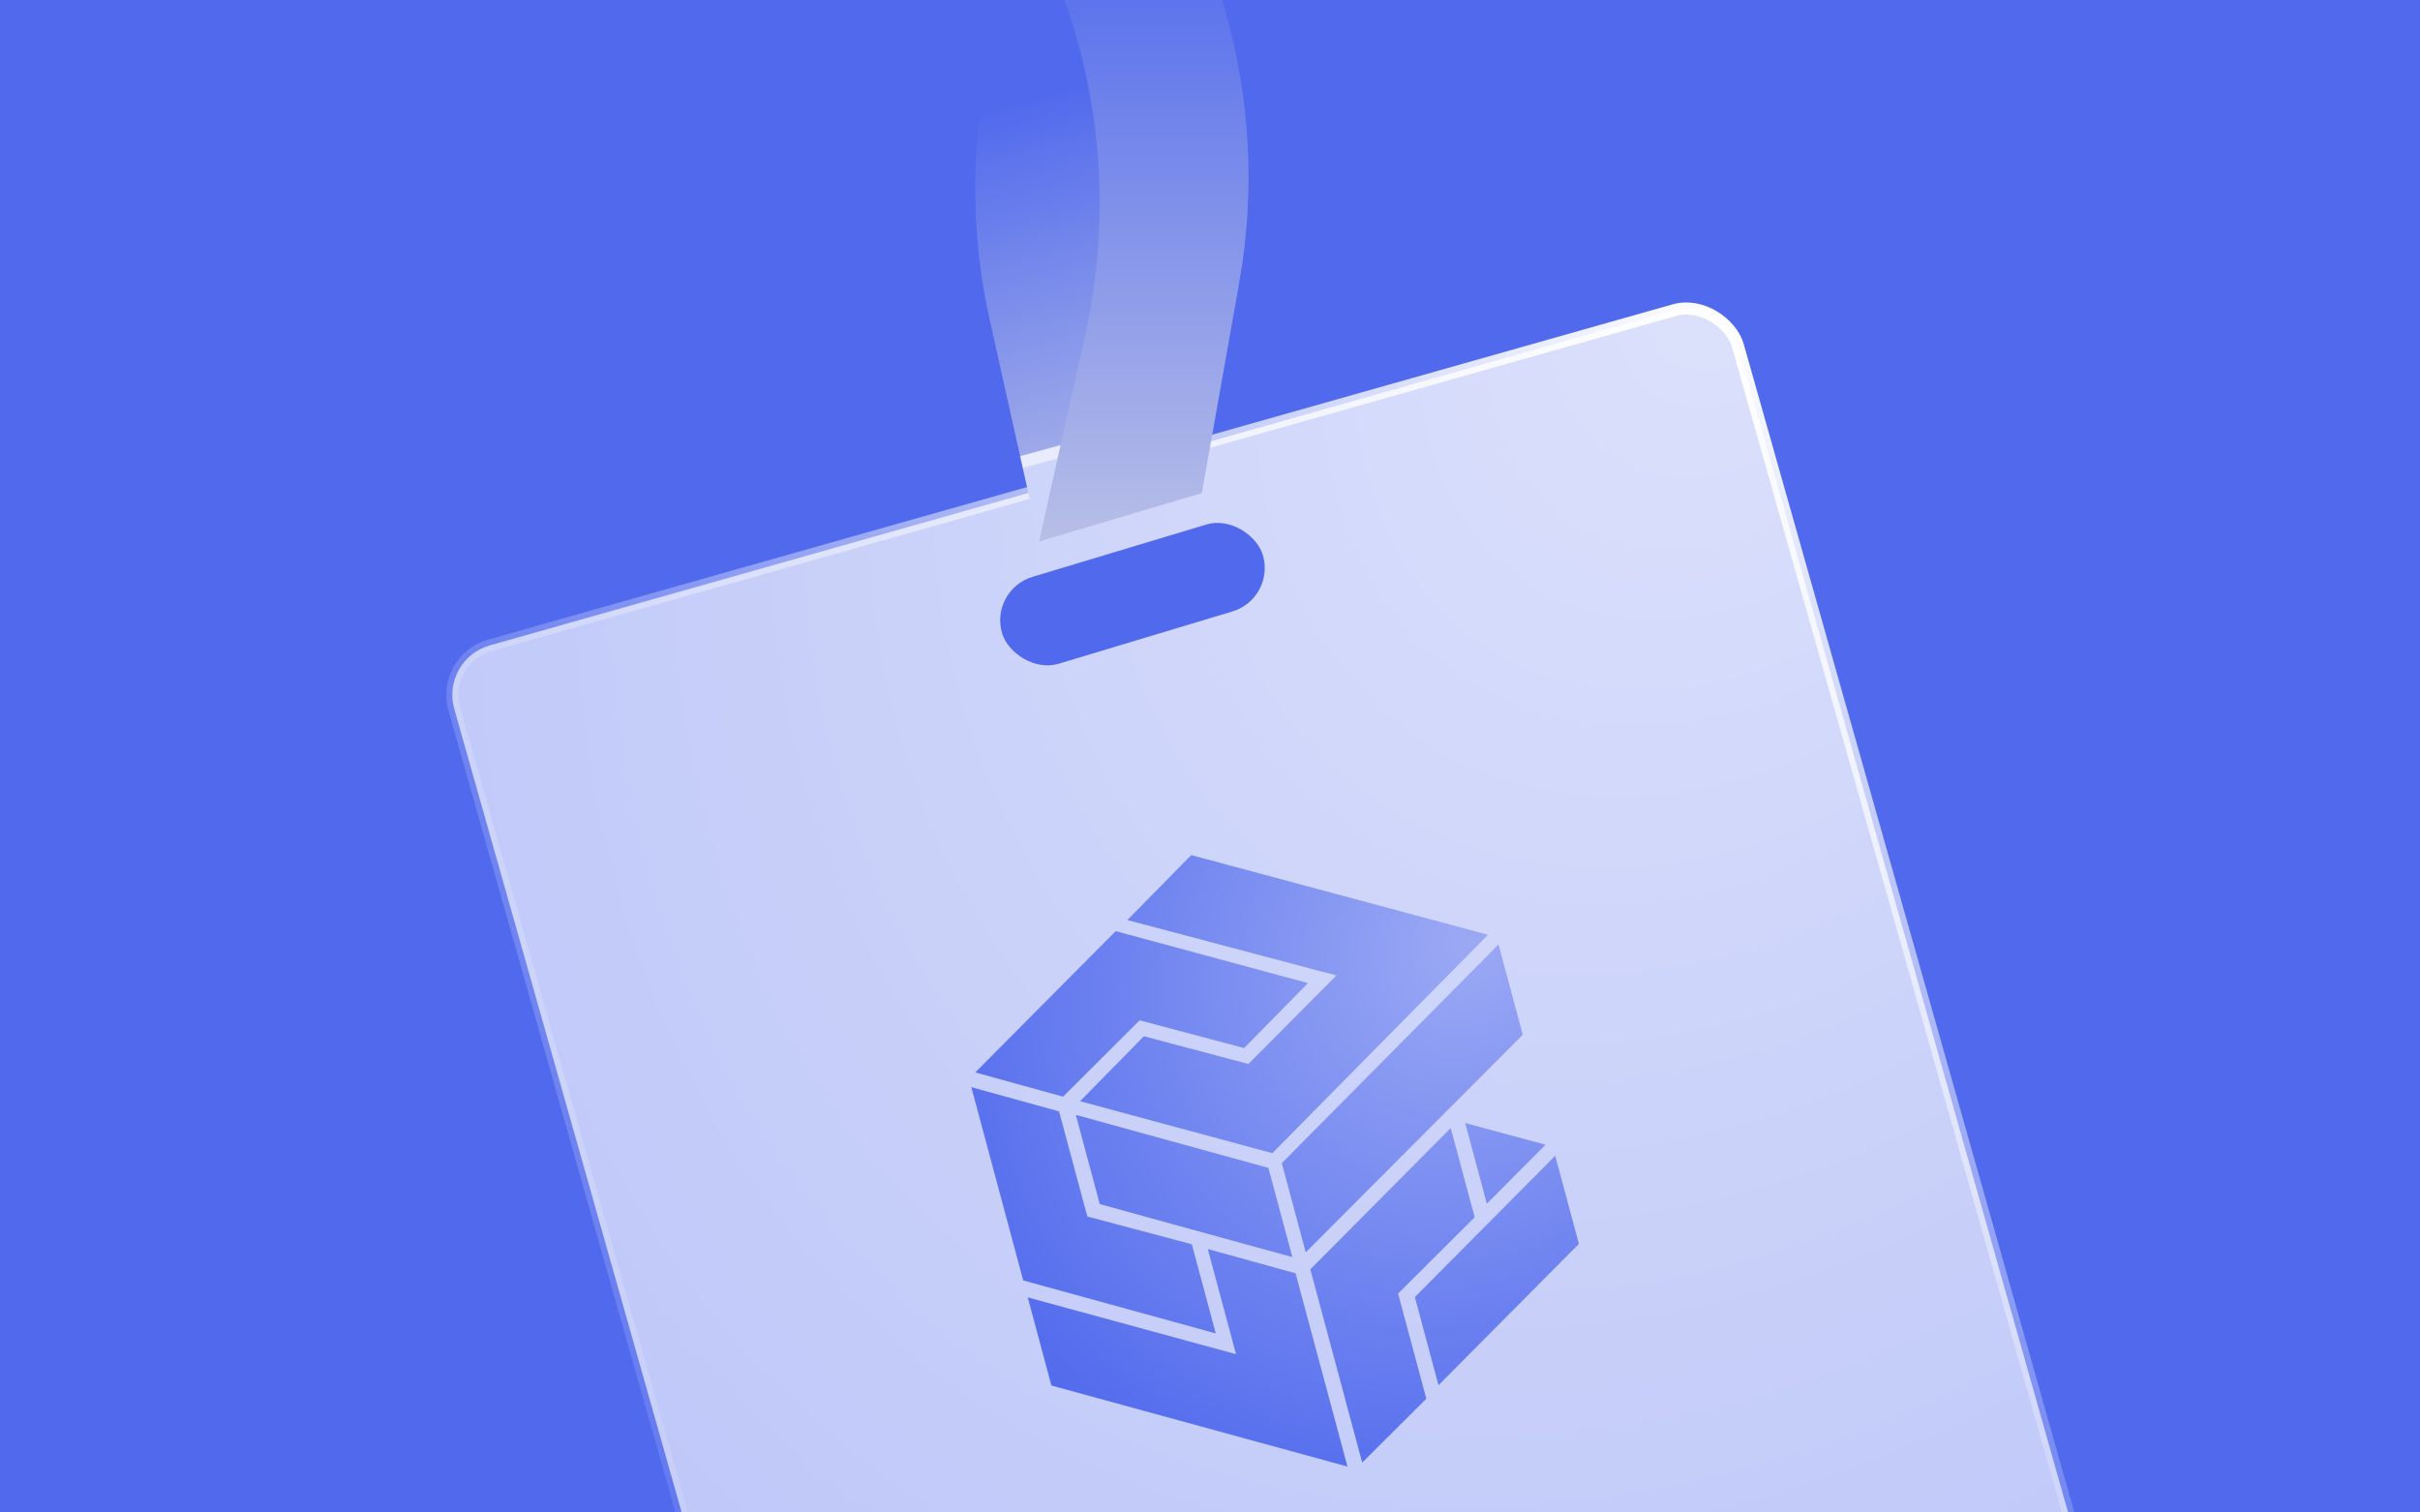 <svg width="800" height="500" viewBox="0 0 800 500" fill="none" xmlns="http://www.w3.org/2000/svg">
<rect x="0" y="0" width="800" height="500" fill="#333333" stroke="none"/>
<g clip-path="url(#clip0_1323_168)">
<rect width="800" height="500" fill="#5069ED"/>
<rect x="145.539" y="217.987" width="441" height="561" rx="17" transform="rotate(-15.802 145.539 217.987)" fill="url(#paint0_radial_1323_168)" stroke="url(#paint1_radial_1323_168)" stroke-width="4"/>
<rect x="326.954" y="195.02" width="90" height="30" rx="15" transform="rotate(-16.755 326.954 195.02)" fill="#5069ED"/>
<path d="M342 -29.5L390 -48L378.474 4.439C371.592 35.75 372.338 68.257 380.649 99.22L397.5 162L343.522 179L327.185 105.788C319.343 70.645 321.134 34.037 332.369 -0.173L342 -29.5Z" fill="url(#paint2_linear_1323_168)"/>
<path d="M339.796 -32.701L390.472 -47L404.911 3.059C413.388 32.45 415.011 63.392 409.655 93.508L397.296 163L343.5 179L358.727 110.754C367.125 73.118 364.463 33.857 351.063 -2.301L339.796 -32.701Z" fill="url(#paint3_linear_1323_168)"/>
<path d="M392.579 406.055L363.561 398.04L355.645 368.555L419.308 386.084L427.224 415.57L392.579 406.055ZM372.683 304.147L393.785 282.676L491.905 309.018L420.614 381.218L357.045 364.039L378.147 342.569L412.698 351.733L441.784 322.474L372.683 304.147ZM368.818 307.818L432.387 324.997L411.284 346.468L376.734 337.304L351.418 362.54L322.4 354.525L368.818 307.818ZM321.094 359.391L350.112 367.406L359.442 402.156L393.992 411.32L401.908 440.805L338.245 423.276L321.094 359.391ZM339.753 428.892L408.6 447.664L399.271 412.913L428.289 420.928L445.44 484.813L347.575 458.026L339.753 428.892ZM450.313 483.505L433.162 419.62L479.58 372.914L487.496 402.399L462.18 427.635L471.51 462.386L450.313 483.505ZM521.952 411.212L475.534 457.918L467.713 428.784L514.131 382.078L521.952 411.212ZM491.52 397.932L484.359 371.255L510.911 378.426L491.52 397.932ZM503.388 342.062L431.654 414.004L423.739 384.519L495.378 312.226L503.388 342.062Z" fill="url(#paint4_radial_1323_168)"/>
</g>
<defs>
<radialGradient id="paint0_radial_1323_168" cx="0" cy="0" r="1" gradientUnits="userSpaceOnUse" gradientTransform="translate(589.184 216.884) rotate(142.672) scale(635.627 500.627)">
<stop stop-color="white" stop-opacity="0.8"/>
<stop offset="1" stop-color="white" stop-opacity="0.6"/>
</radialGradient>
<radialGradient id="paint1_radial_1323_168" cx="0" cy="0" r="1" gradientUnits="userSpaceOnUse" gradientTransform="translate(583.128 222.591) rotate(137.505) scale(590.896 465.396)">
<stop stop-color="white"/>
<stop offset="1" stop-color="white" stop-opacity="0"/>
</radialGradient>
<linearGradient id="paint2_linear_1323_168" x1="319.796" y1="-36" x2="375.296" y2="166.5" gradientUnits="userSpaceOnUse">
<stop offset="0.334" stop-color="#5069ED"/>
<stop offset="0.879" stop-color="#9DA9E9"/>
<stop offset="0.881" stop-color="#E9ECFD"/>
<stop offset="0.898" stop-color="#E9ECFD"/>
<stop offset="0.9" stop-color="#CED5FA"/>
</linearGradient>
<linearGradient id="paint3_linear_1323_168" x1="378.796" y1="-25" x2="378.796" y2="180" gradientUnits="userSpaceOnUse">
<stop stop-color="#5069ED"/>
<stop offset="1" stop-color="#B8BFE7"/>
</linearGradient>
<radialGradient id="paint4_radial_1323_168" cx="0" cy="0" r="1" gradientUnits="userSpaceOnUse" gradientTransform="translate(486.526 311.328) rotate(130.278) scale(208.199 180.19)">
<stop stop-color="#9BA9F4"/>
<stop offset="1" stop-color="#5069ED"/>
</radialGradient>
<clipPath id="clip0_1323_168">
<rect width="800" height="500" fill="white"/>
</clipPath>
</defs>
</svg>
